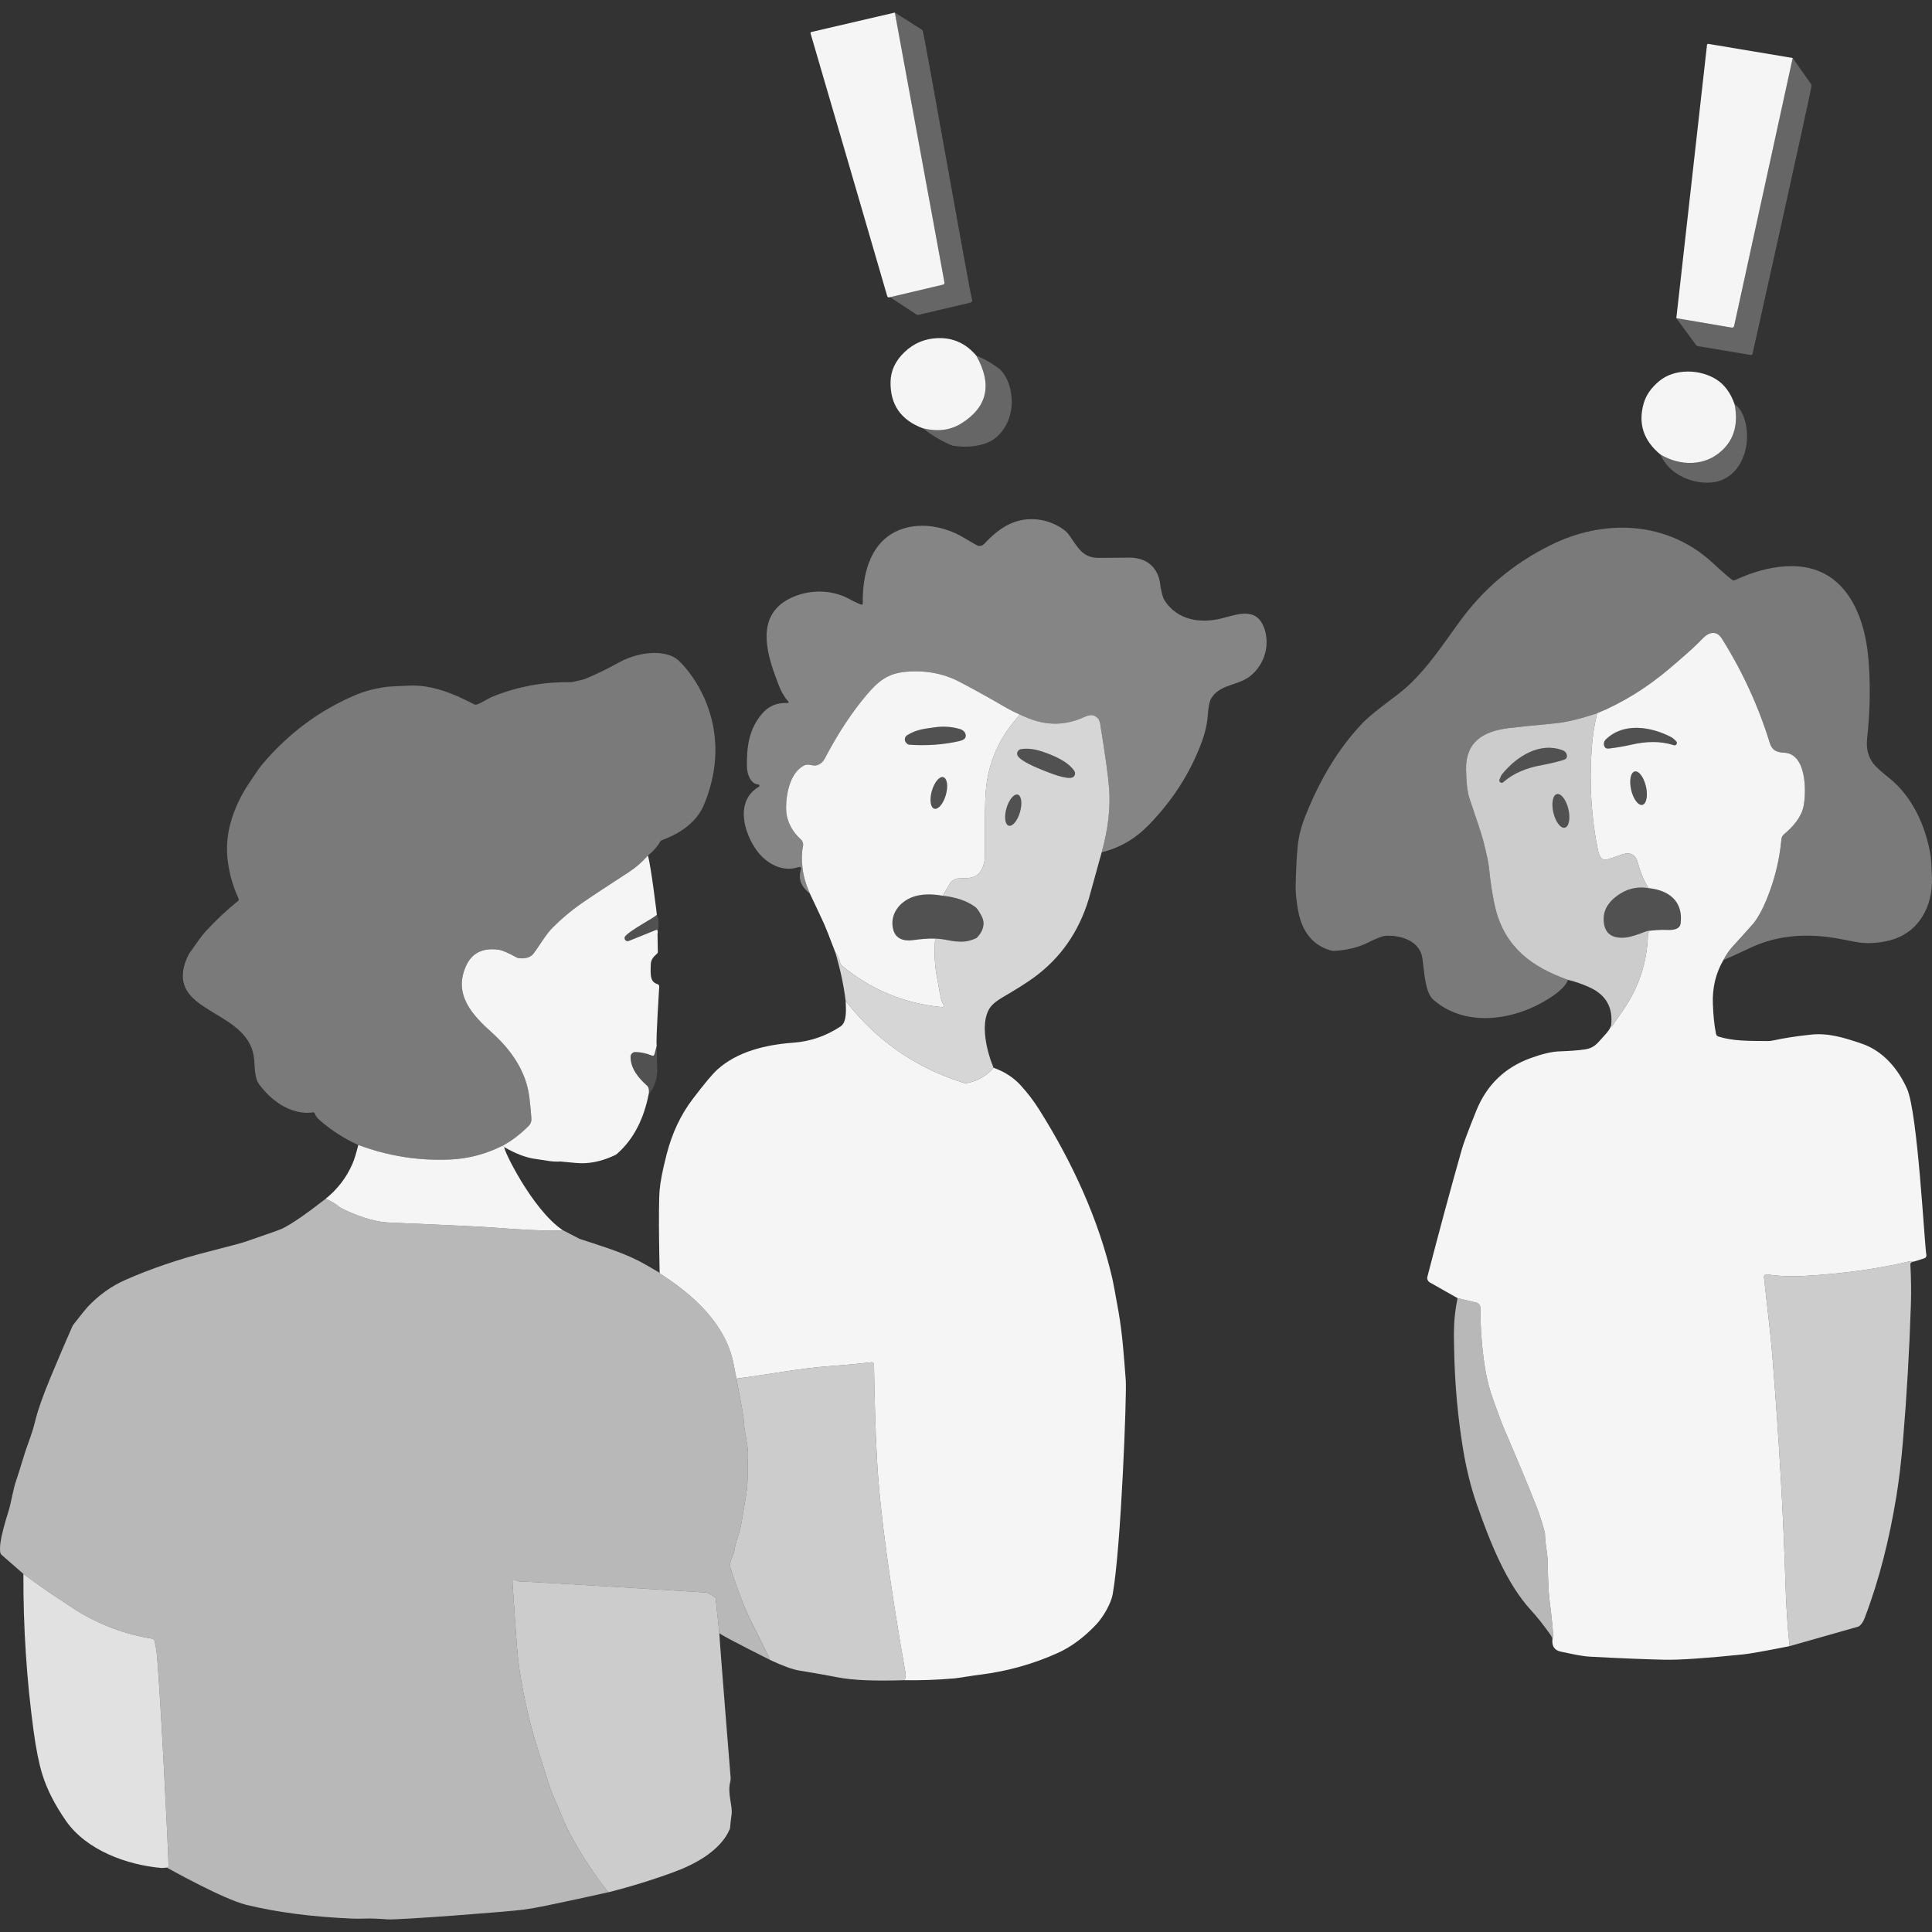 <?xml version="1.0" encoding="UTF-8" standalone="no"?>
<!DOCTYPE svg PUBLIC "-//W3C//DTD SVG 1.1//EN" "http://www.w3.org/Graphics/SVG/1.1/DTD/svg11.dtd">
<svg width="100%" height="100%" viewBox="0 0 300 300" version="1.1" xmlns="http://www.w3.org/2000/svg" xmlns:xlink="http://www.w3.org/1999/xlink" xml:space="preserve" xmlns:serif="http://www.serif.com/" style="fill-rule:evenodd;clip-rule:evenodd;stroke-linejoin:round;stroke-miterlimit:2;">
    <rect x="0" y="0" width="300" height="300" fill="#333333" stroke="none"/>
    <path d="M138.95,1.952L146.655,43.86C146.682,44.015 146.587,44.167 146.431,44.203L138.208,46.147C138.101,46.183 138.009,46.191 137.926,46.163C137.85,46.139 137.794,46.067 137.758,45.948C133.81,32.37 129.846,18.789 125.866,5.199C125.834,5.096 125.898,4.988 126.005,4.964L138.95,1.952Z" style="fill:white;fill-opacity:0.95;fill-rule:nonzero;"/>
    <path d="M138.208,46.147L146.431,44.203C146.587,44.167 146.682,44.015 146.655,43.86L138.95,1.952L143.093,4.574C143.177,4.63 143.244,4.709 143.284,4.805C143.575,5.55 150.571,45.478 150.945,46.541C151.013,46.733 150.902,46.94 150.702,46.988L142.599,48.896C142.503,48.92 142.408,48.9 142.328,48.848L138.208,46.147Z" style="fill:white;fill-opacity:0.25;fill-rule:nonzero;"/>
    <path d="M278.37,9.004L269.274,50.625C269.238,50.792 269.079,50.9 268.912,50.872L260.298,49.41L265.063,6.964C265.075,6.865 265.167,6.797 265.266,6.813L278.37,9.004Z" style="fill:white;fill-opacity:0.95;fill-rule:nonzero;"/>
    <path d="M260.298,49.41L268.912,50.872C269.079,50.9 269.238,50.792 269.274,50.625L278.37,9.004L281.19,13.012C281.258,13.108 281.29,13.223 281.286,13.343C281.234,14.183 272.139,54.916 272.139,54.916C272.115,55.051 271.991,55.143 271.856,55.119L263.653,53.752C263.537,53.736 263.434,53.669 263.362,53.573L260.298,49.41Z" style="fill:white;fill-opacity:0.25;fill-rule:nonzero;"/>
    <path d="M151.591,55.215C154.129,59.712 153.34,63.23 149.232,65.776C147.559,66.816 145.587,67.059 143.316,66.509C139.898,65.242 138.22,62.836 138.284,59.29C138.316,57.553 139.045,56.007 140.471,54.657C141.91,53.29 143.623,52.573 145.611,52.505C147.989,52.422 149.985,53.322 151.591,55.215Z" style="fill:white;fill-opacity:0.95;fill-rule:nonzero;"/>
    <path d="M143.316,66.509C145.587,67.059 147.559,66.816 149.232,65.776C153.34,63.23 154.129,59.712 151.591,55.215C153.109,55.832 154.24,56.563 155.125,57.242C157.097,58.758 158.448,64.322 154.905,67.72C154.231,68.367 153.491,68.708 152.834,68.915C151.4,69.366 149.818,69.473 148.093,69.234C147.977,69.218 147.87,69.186 147.762,69.143C146.18,68.481 144.698,67.605 143.316,66.509Z" style="fill:white;fill-opacity:0.25;fill-rule:nonzero;"/>
    <path d="M269.35,62.784C269.939,65.8 269.29,68.182 267.402,69.939C266.095,71.158 264.545,71.804 262.756,71.88C261.087,71.947 259.45,71.517 257.84,70.585C255.183,68.406 254.318,65.728 255.254,62.561C255.617,61.338 256.402,60.214 257.613,59.199C260.043,57.155 264.023,57.318 266.541,58.936C267.804,59.748 268.74,61.031 269.35,62.784Z" style="fill:white;fill-opacity:0.95;fill-rule:nonzero;"/>
    <path d="M257.84,70.585C259.45,71.517 261.087,71.947 262.756,71.88C264.545,71.804 266.095,71.158 267.402,69.939C269.29,68.182 269.939,65.8 269.35,62.784C271.986,64.438 272.418,72.358 267.402,74.526C264.795,75.652 259.577,74.605 257.84,70.585Z" style="fill:white;fill-opacity:0.25;fill-rule:nonzero;"/>
    <path d="M123.994,134.644C121.504,135.492 118.998,134.094 117.543,132.11C115.44,129.241 114.133,124.341 117.842,122.162C117.998,122.07 117.946,121.835 117.767,121.819C116.436,121.7 115.982,120.01 115.978,118.943C115.966,115.867 116.269,113.337 118.265,110.903C119.296,109.648 120.651,109.07 122.328,109.162C122.436,109.17 122.496,109.038 122.424,108.959C121.838,108.297 121.364,107.512 121.006,106.6C119.312,102.27 116.902,95.756 122.691,92.907C125.484,91.537 128.966,91.461 131.79,92.967C132.822,93.517 133.487,93.823 133.79,93.891C133.886,93.915 133.977,93.835 133.973,93.736C133.894,90.955 134.388,87.74 135.938,85.357C138.834,80.907 144.766,80.8 149.18,83.218C149.264,83.262 150.061,83.724 151.571,84.604C152.057,84.887 152.495,84.816 152.89,84.389C155.324,81.78 157.961,80.15 161.607,80.732C163.116,80.975 165.128,81.899 165.933,82.979C167.284,84.804 167.985,86.66 170.634,86.628C173.778,86.593 175.435,86.581 175.602,86.589C178.244,86.688 179.865,88.254 180.156,90.744C180.22,91.298 180.455,92.64 180.841,93.242C182.793,96.262 186.291,96.855 189.642,96.035C192.18,95.417 195.136,94.142 196.335,97.616C197.259,100.301 196.267,103.369 194.024,105.062C192.168,106.461 189.248,106.301 188.036,108.528C187.793,108.979 187.626,109.831 187.542,111.078C187.451,112.401 187.124,113.827 186.554,115.353C184.801,120.058 182.06,124.325 178.335,128.146C176.252,130.277 173.833,131.675 171.072,132.337C172.065,128.763 172.447,125.46 172.224,122.429C172.088,120.62 171.634,117.329 170.861,112.552C170.782,112.066 170.666,111.743 170.519,111.584C169.782,110.787 169.196,110.979 168.092,111.457C165.292,112.672 162.443,112.676 159.547,111.469C158.14,110.883 157.109,110.397 156.455,110.018C153.499,108.301 150.997,106.915 148.949,105.851C146.435,104.548 143.635,104.038 140.547,104.329C137.798,104.584 136.316,105.839 134.571,107.899C132.272,110.608 130.113,113.891 128.089,117.751C127.79,118.325 127.36,118.688 126.798,118.839C126.193,118.998 125.523,118.512 124.842,118.867C122.607,120.026 121.994,123.516 122.077,125.807C122.145,127.568 123.073,129.197 124.34,130.325C124.635,130.588 124.77,130.994 124.691,131.385C124.484,132.377 124.456,133.476 124.603,134.683C124.735,135.946 125.125,137.317 125.778,138.795C125.061,138.209 124.591,137.612 124.364,136.994C124.145,136.404 124.145,135.759 124.356,135.054C124.408,134.883 124.408,134.763 124.348,134.703C124.28,134.632 124.161,134.612 123.994,134.644Z" style="fill:white;fill-opacity:0.4;"/>
    <path d="M267.605,149.074C268.003,148.285 268.485,147.58 269.055,146.958C271.075,144.735 272.159,143.528 272.31,143.337C272.991,142.472 273.649,141.273 274.282,139.743C275.545,136.703 276.322,133.556 276.617,130.301C276.641,130.014 276.78,129.751 277.003,129.564C278.441,128.345 279.732,126.903 280.067,125.126C280.509,122.775 280.481,117.03 277.059,116.883C275.848,116.831 275.158,116.484 274.832,115.425C273.067,109.7 270.581,104.281 267.374,99.17C266.541,97.843 265.342,98.122 264.33,99.206C263.457,100.146 261.748,101.692 259.207,103.843C255.689,106.819 251.952,109.126 248.004,110.755C245.346,111.636 243.203,112.154 241.581,112.309C238,112.648 235.53,112.903 234.171,113.074C230.311,113.564 227.562,115.202 227.649,119.508C227.693,121.572 227.864,123.046 228.167,123.935C229.394,127.52 230.111,129.723 230.323,130.548C230.829,132.552 231.119,133.895 231.187,134.576C231.466,137.281 231.813,139.452 232.223,141.098C233.733,147.113 237.884,150.169 243.482,152.153C243.183,152.902 242.486,153.667 241.398,154.452C236.079,158.277 227.936,159.89 222.59,155.261C221.295,154.141 221.191,151.129 220.88,148.858C220.518,146.169 217.665,145.181 215.151,145.309C214.685,145.333 213.769,145.687 212.406,146.368C210.905,147.121 209.144,147.552 207.116,147.659C206.996,147.663 206.873,147.651 206.761,147.619C203.741,146.811 202.152,144.52 201.582,141.444C201.287,139.855 201.156,138.496 201.188,137.361C201.255,134.755 201.367,132.735 201.514,131.301C201.662,129.879 202.028,128.428 202.61,126.942C204.885,121.118 207.805,116.301 211.375,112.492C213.474,110.253 216.825,108.238 218.865,106.285C221.809,103.469 223.837,100.413 226.522,96.696C230.303,91.461 234.888,87.569 240.792,84.64C249.135,80.497 258.884,80.891 265.936,87.397C267.585,88.919 268.605,89.804 268.995,90.051C269.123,90.134 269.286,90.142 269.422,90.079C272.079,88.832 274.66,88.118 277.17,87.943C286.027,87.326 289.477,94.744 290.126,102.321C290.461,106.206 290.393,110.313 289.927,114.64C289.756,116.206 290.079,117.512 290.891,118.568C291.27,119.062 292.098,119.815 293.373,120.831C296.975,123.699 299.11,128.448 299.796,132.978C299.855,133.381 299.923,134.476 299.991,136.265C300.162,140.699 297.951,144.878 293.433,146.022C291.509,146.508 289.68,146.576 287.939,146.225C286.461,145.926 285.354,145.723 284.624,145.611C279.856,144.878 275.597,145.392 271.844,147.157C269.712,148.161 268.302,148.799 267.605,149.074Z" style="fill:white;fill-opacity:0.35;fill-rule:nonzero;"/>
    <path d="M267.605,149.074C266.43,151.101 265.888,153.34 265.971,155.791C266.035,157.679 266.198,159.265 266.465,160.551C266.505,160.739 266.645,160.894 266.828,160.95C269.171,161.687 271.533,161.623 274.417,161.655C274.74,161.659 275.063,161.627 275.378,161.555C276.927,161.209 278.856,160.91 281.17,160.659C283.824,160.372 286.218,161.069 289.134,162.073C292.421,163.205 294.756,165.986 296.134,169.093C297.78,172.798 298.804,192.957 299.126,194.886C299.162,195.105 299.031,195.316 298.819,195.384L297.23,195.89C296.943,195.83 296.736,195.814 296.612,195.842C291.596,197.033 286.083,197.798 280.075,198.133C278.111,198.244 276.21,198.16 274.366,197.886C274.111,197.846 273.884,198.065 273.911,198.324C274.314,202.188 274.911,206.798 275.226,210.73C276.246,223.495 276.911,235.028 277.226,245.331C277.342,249.207 277.561,252.638 277.884,255.614C274.103,256.363 271.712,256.789 270.712,256.893C264.836,257.494 260.752,257.773 258.454,257.721C255.258,257.646 251.434,257.49 246.98,257.251C245.426,257.167 244.159,256.825 242.414,256.478C241.386,256.275 240.936,255.618 241.063,254.514C241.151,254.395 241.191,254.287 241.187,254.195C241.115,252.785 240.92,250.861 240.605,248.419C240.466,247.339 240.374,245.415 240.33,242.646C240.306,241.108 239.92,239.761 239.912,238.355C239.912,238.172 239.888,237.992 239.84,237.817C239.398,236.228 239.008,235.012 238.677,234.172C237.223,230.495 235.526,226.415 233.589,221.941C233.271,221.204 232.701,219.694 231.884,217.411C231.311,215.814 230.9,214.26 230.649,212.758C230.135,209.65 229.876,206.427 229.88,203.089C229.88,202.694 229.613,202.356 229.231,202.264L226.327,201.571L222.024,199.137C221.713,198.961 221.558,198.595 221.645,198.248C223.538,190.941 225.331,184.312 227.024,178.356C227.283,177.452 228.02,175.491 229.235,172.476C230.848,168.48 233.661,165.755 237.677,164.3C239.494,163.643 240.972,163.296 242.111,163.257C243.749,163.201 245.047,163.105 246.008,162.966C246.956,162.83 247.577,162.532 248.294,161.719C249.119,160.791 249.94,160.038 250.171,159.253C250.155,159.344 250.175,159.396 250.235,159.408C250.254,159.412 250.274,159.404 250.282,159.388C250.418,159.197 250.98,158.392 251.964,156.974C254.482,153.344 255.792,149.372 255.892,145.054C255.896,144.978 255.92,144.906 255.972,144.839C256.055,144.727 255.968,144.568 255.824,144.58L255.681,144.592C256.792,144.424 257.912,144.361 259.039,144.404C259.868,144.432 260.864,144.277 260.971,143.368C261.378,139.954 259.159,138.229 255.976,137.906C255.29,136.811 254.74,135.5 254.326,133.974C253.964,132.656 253.127,132.229 251.808,132.703C250.832,133.05 250.063,133.309 249.498,133.476C249.143,133.584 248.76,133.44 248.561,133.13C248.358,132.815 248.219,132.468 248.143,132.098C247.103,127.07 246.772,121.787 247.155,116.253C247.282,114.401 247.565,112.568 248.004,110.755C251.952,109.126 255.689,106.819 259.207,103.843C261.748,101.692 263.457,100.146 264.33,99.206C265.342,98.122 266.541,97.843 267.374,99.17C270.581,104.281 273.067,109.7 274.832,115.425C275.158,116.484 275.848,116.831 277.059,116.883C280.481,117.03 280.509,122.775 280.067,125.126C279.732,126.903 278.441,128.345 277.003,129.564C276.78,129.751 276.641,130.014 276.617,130.301C276.322,133.556 275.545,136.703 274.282,139.743C273.649,141.273 272.991,142.472 272.31,143.337C272.159,143.528 271.075,144.735 269.055,146.958C268.485,147.58 268.003,148.285 267.605,149.074ZM259.904,115.72C260.266,115.835 260.549,115.393 260.286,115.114C259.987,114.791 259.728,114.576 259.509,114.461C256.278,112.779 252.055,112.166 249.346,114.827C248.952,115.21 248.948,115.827 249.33,116.158C249.434,116.241 249.689,116.257 250.099,116.202C251.207,116.062 252.246,115.879 253.227,115.656C255.573,115.114 257.764,115.018 259.904,115.72ZM253.84,119.791C253.207,119.935 252.956,121.213 253.284,122.648C253.613,124.082 254.394,125.126 255.028,124.979C255.661,124.835 255.912,123.556 255.583,122.121C255.254,120.688 254.474,119.644 253.84,119.791Z" style="fill:white;fill-opacity:0.95;fill-rule:nonzero;"/>
    <path d="M100.607,132.847C99.715,133.863 98.731,134.719 97.651,135.416C94.086,137.727 91.604,139.369 90.213,140.337C88.695,141.392 87.237,142.623 85.835,144.022C84.719,145.133 83.799,146.823 82.835,148.086C82.397,148.655 81.648,148.89 80.584,148.791C80.452,148.779 80.325,148.735 80.209,148.671C78.903,147.942 77.954,147.544 77.365,147.468C74.935,147.153 73.269,147.994 72.369,149.986C70.369,154.428 73.321,157.595 76.389,160.348C79.381,163.034 81.711,166.36 82.201,170.392C82.365,171.747 82.468,172.862 82.52,173.739C82.544,174.133 82.397,174.519 82.118,174.802C80.851,176.081 79.516,177.105 78.11,177.878C75.48,179.193 72.779,179.914 70.006,180.045C65.078,180.28 60.285,179.527 55.632,177.786C53.56,176.866 51.604,175.619 49.764,174.053C49.274,173.639 48.987,173.268 48.899,172.942C48.863,172.806 48.74,172.715 48.596,172.719C48.596,172.719 44.329,173.739 40.266,168.412C39.529,167.447 39.561,165.743 39.481,164.639C38.939,157.152 27.622,157.478 28.429,150.87C28.56,149.801 28.939,148.958 29.262,148.289C29.338,148.133 29.425,147.99 29.529,147.85C30.513,146.536 31.019,145.619 32.011,144.544C33.529,142.898 35.174,141.353 36.947,139.914C37.067,139.819 37.103,139.655 37.039,139.516C36.134,137.576 35.565,135.516 35.33,133.341C35.103,131.253 35.338,129.138 36.035,126.998C36.692,124.974 37.66,123.05 38.939,121.225C39.632,120.245 40.118,119.397 40.756,118.648C44.847,113.823 49.692,110.238 55.285,107.891C56.72,107.289 58.321,106.875 60.086,106.648C60.457,106.604 61.648,106.54 63.656,106.461C67.154,106.325 70.564,107.767 73.592,109.353C73.731,109.425 73.891,109.441 74.038,109.397C74.731,109.19 75.731,108.473 76.592,108.13C80.413,106.608 84.357,105.875 88.424,105.935C88.636,105.939 88.847,105.915 89.05,105.871C90.074,105.644 90.679,105.497 90.859,105.421C92.703,104.656 94.394,103.812 95.958,102.947C99.81,100.816 103.733,101.08 105.293,102.497C107.8,104.773 114.111,113.204 109.372,124.823C108.195,127.71 105.631,129.405 102.795,130.452C102.675,130.5 102.576,130.584 102.512,130.695C102.058,131.488 101.424,132.205 100.607,132.847Z" style="fill:white;fill-opacity:0.35;fill-rule:nonzero;"/>
    <path d="M145.169,146.321C145.097,148.125 145.109,149.755 145.471,151.603C145.842,153.504 146.029,155.297 146.491,156.014C146.603,156.185 146.467,156.404 146.264,156.388C140.384,155.83 135.193,153.667 130.687,149.902C130.587,149.823 130.519,149.711 130.491,149.588C130.336,148.89 130.073,148.309 129.695,147.847C129.332,146.898 128.958,145.934 128.579,144.95C128.225,144.03 127.81,143.082 127.34,142.106C126.786,140.954 126.264,139.851 125.778,138.795C125.125,137.317 124.735,135.946 124.603,134.683C124.456,133.476 124.484,132.377 124.691,131.385C124.77,130.994 124.635,130.588 124.34,130.325C123.073,129.197 122.145,127.568 122.077,125.807C121.994,123.516 122.607,120.026 124.842,118.867C125.523,118.512 126.193,118.998 126.798,118.839C127.36,118.688 127.79,118.325 128.089,117.751C130.113,113.891 132.272,110.608 134.571,107.899C136.316,105.839 137.798,104.584 140.547,104.329C143.635,104.038 146.435,104.548 148.949,105.851C150.997,106.915 153.499,108.301 156.455,110.018C156.905,110.279 157.535,110.591 158.343,110.951C157.985,111.376 157.75,111.696 157.75,111.696C154.734,115.19 153.152,119.305 153.001,124.038C152.925,126.5 152.905,129.381 152.945,132.679C152.957,133.747 152.706,134.648 152.2,135.385C151.443,136.476 150.145,136.361 148.929,136.393C148.32,136.408 147.758,136.743 147.451,137.277L146.4,139.09C144.591,138.775 143.069,138.827 141.834,139.245C139.643,139.986 138.045,142.078 138.73,144.448C139.125,145.799 140.376,146.153 141.631,145.998C142.922,145.837 144.048,145.695 145.259,145.747C145.174,146.108 145.169,146.321 145.169,146.321ZM149.898,114.54C150.117,114.03 149.746,113.409 149.105,113.218C147.83,112.839 146.511,112.743 145.153,112.935C143.404,113.178 142.324,113.281 140.886,114.146C140.527,114.361 140.396,114.811 140.591,115.166C140.651,115.273 140.742,115.381 140.866,115.496C140.961,115.58 141.081,115.632 141.208,115.64C143.914,115.823 146.487,115.64 148.929,115.086C149.471,114.963 149.794,114.779 149.898,114.54ZM146.48,120.681C145.878,120.508 145.081,121.468 144.694,122.82C144.308,124.174 144.483,125.409 145.085,125.578C145.686,125.751 146.483,124.791 146.87,123.44C147.256,122.086 147.081,120.851 146.48,120.681Z" style="fill:white;fill-opacity:0.95;"/>
    <path d="M151.623,145.667C152.332,144.974 152.698,144.225 152.726,143.416C152.738,143.014 152.607,142.556 152.324,142.05C151.981,141.432 151.698,141.038 151.475,140.867C150.232,139.922 148.539,139.329 146.4,139.09L147.451,137.277C147.758,136.743 148.32,136.408 148.929,136.393C150.145,136.361 151.443,136.476 152.2,135.385C152.706,134.648 152.957,133.747 152.945,132.679C152.905,129.381 152.925,126.5 153.001,124.038C153.152,119.305 154.734,115.19 157.75,111.696C157.75,111.696 157.985,111.376 158.343,110.951C158.708,111.114 159.109,111.286 159.547,111.469C162.443,112.676 165.292,112.672 168.092,111.457C169.196,110.979 169.782,110.787 170.519,111.584C170.666,111.743 170.782,112.066 170.861,112.552C171.634,117.329 172.088,120.62 172.224,122.429C172.447,125.46 172.065,128.763 171.072,132.337L169.053,139.624C167.499,144.731 164.662,148.787 160.543,151.787C159.411,152.611 157.806,153.631 155.722,154.838C154.698,155.432 154.005,156.022 153.646,156.599C152.141,159.022 153.28,163.436 154.28,165.802C153.244,167.041 151.874,167.83 150.172,168.173C149.993,168.209 149.806,168.201 149.635,168.145C142.224,165.834 136.117,161.595 131.316,155.428C131.009,152.97 130.468,150.44 129.695,147.847C130.073,148.309 130.336,148.89 130.491,149.588C130.519,149.711 130.587,149.823 130.687,149.902C135.193,153.667 140.384,155.83 146.264,156.388C146.467,156.404 146.603,156.185 146.491,156.014C146.029,155.297 145.842,153.504 145.471,151.603C145.109,149.755 145.097,148.125 145.169,146.321C145.169,146.321 145.174,146.108 145.259,145.747C145.874,145.773 146.512,145.849 147.204,145.998C147.961,146.161 148.726,146.233 149.499,146.217C150.149,146.201 150.858,146.018 151.623,145.667ZM162.009,119.628C162.913,119.99 165.594,121.086 166.519,120.723C166.925,120.564 167.061,120.042 166.794,119.668C165.957,118.472 164.435,117.704 163.013,117.134C161.595,116.56 159.965,116.058 158.531,116.333C158.077,116.421 157.814,116.887 157.997,117.285C158.411,118.19 161.101,119.261 162.009,119.628ZM158.036,123.393C157.455,123.225 156.674,124.166 156.287,125.498C155.901,126.831 156.057,128.046 156.635,128.213C157.216,128.381 157.997,127.44 158.384,126.108C158.77,124.775 158.615,123.56 158.036,123.393Z" style="fill:white;fill-opacity:0.8;"/>
    <path d="M248.004,110.755C247.565,112.568 247.282,114.401 247.155,116.253C246.772,121.787 247.103,127.07 248.143,132.098C248.219,132.468 248.358,132.815 248.561,133.13C248.76,133.44 249.143,133.584 249.498,133.476C250.063,133.309 250.832,133.05 251.808,132.703C253.127,132.229 253.964,132.656 254.326,133.974C254.74,135.5 255.29,136.811 255.976,137.906C254.091,137.6 252.374,138.066 250.832,139.301C249.601,140.285 248.996,141.432 249.015,142.743C249.043,144.839 250.171,145.787 252.398,145.584C253.071,145.524 254.167,145.193 255.681,144.592L255.824,144.58C255.968,144.568 256.055,144.727 255.972,144.839C255.92,144.906 255.896,144.978 255.892,145.054C255.792,149.372 254.482,153.344 251.964,156.974C250.98,158.392 250.418,159.197 250.282,159.388C250.274,159.404 250.254,159.412 250.235,159.408C250.175,159.396 250.155,159.344 250.171,159.253C250.513,156.44 249.37,154.448 246.737,153.273C245.625,152.779 244.541,152.404 243.482,152.153C237.884,150.169 233.733,147.113 232.223,141.098C231.813,139.452 231.466,137.281 231.187,134.576C231.119,133.895 230.829,132.552 230.323,130.548C230.111,129.723 229.394,127.52 228.167,123.935C227.864,123.046 227.693,121.572 227.649,119.508C227.562,115.202 230.311,113.564 234.171,113.074C235.53,112.903 238,112.648 241.581,112.309C243.203,112.154 245.346,111.636 248.004,110.755ZM233.422,121.46C235.099,119.986 237.131,119.217 239.482,118.795C240.462,118.616 241.482,118.377 242.545,118.074C242.94,117.963 243.167,117.847 243.227,117.731C243.45,117.281 243.203,116.72 242.693,116.524C239.187,115.158 235.577,117.369 233.291,120.162C233.135,120.349 232.984,120.648 232.836,121.058C232.709,121.413 233.135,121.711 233.422,121.46ZM241.758,123.309C241.115,123.46 240.872,124.751 241.211,126.19C241.549,127.628 242.346,128.672 242.99,128.52C243.633,128.369 243.876,127.078 243.537,125.64C243.199,124.201 242.402,123.158 241.758,123.309Z" style="fill:white;fill-opacity:0.75;fill-rule:nonzero;"/>
    <path d="M149.898,114.54C149.794,114.779 149.471,114.963 148.929,115.086C146.487,115.64 143.914,115.823 141.208,115.64C141.081,115.632 140.961,115.58 140.866,115.496C140.742,115.381 140.651,115.273 140.591,115.166C140.396,114.811 140.527,114.361 140.886,114.146C142.324,113.281 143.404,113.178 145.153,112.935C146.511,112.743 147.83,112.839 149.105,113.218C149.746,113.409 150.117,114.03 149.898,114.54Z" style="fill:white;fill-opacity:0.15;fill-rule:nonzero;"/>
    <path d="M259.904,115.72C257.764,115.018 255.573,115.114 253.227,115.656C252.246,115.879 251.207,116.062 250.099,116.202C249.689,116.257 249.434,116.241 249.33,116.158C248.948,115.827 248.952,115.21 249.346,114.827C252.055,112.166 256.278,112.779 259.509,114.461C259.728,114.576 259.987,114.791 260.286,115.114C260.549,115.393 260.266,115.835 259.904,115.72Z" style="fill:white;fill-opacity:0.15;fill-rule:nonzero;"/>
    <path d="M233.422,121.46C233.135,121.711 232.709,121.413 232.836,121.058C232.984,120.648 233.135,120.349 233.291,120.162C235.577,117.369 239.187,115.158 242.693,116.524C243.203,116.72 243.45,117.281 243.227,117.731C243.167,117.847 242.94,117.963 242.545,118.074C241.482,118.377 240.462,118.616 239.482,118.795C237.131,119.217 235.099,119.986 233.422,121.46Z" style="fill:white;fill-opacity:0.15;fill-rule:nonzero;"/>
    <path d="M163.013,117.134C164.435,117.704 165.957,118.472 166.794,119.668C167.061,120.042 166.925,120.564 166.519,120.723C165.594,121.086 162.913,119.99 162.009,119.628C161.101,119.261 158.411,118.19 157.997,117.285C157.814,116.887 158.077,116.421 158.531,116.333C159.965,116.058 161.595,116.56 163.013,117.134Z" style="fill:white;fill-opacity:0.15;fill-rule:nonzero;"/>
    <path d="M253.84,119.791C254.474,119.644 255.254,120.688 255.583,122.121C255.912,123.556 255.661,124.835 255.028,124.979C254.394,125.126 253.613,124.082 253.284,122.648C252.956,121.213 253.207,119.935 253.84,119.791Z" style="fill:white;fill-opacity:0.15;fill-rule:nonzero;"/>
    <path d="M146.48,120.681C147.081,120.851 147.256,122.086 146.87,123.44C146.483,124.791 145.686,125.751 145.085,125.578C144.483,125.409 144.308,124.174 144.694,122.82C145.081,121.468 145.878,120.508 146.48,120.681Z" style="fill:white;fill-opacity:0.15;fill-rule:nonzero;"/>
    <path d="M241.758,123.309C242.402,123.158 243.199,124.201 243.537,125.64C243.876,127.078 243.633,128.369 242.99,128.52C242.346,128.672 241.549,127.628 241.211,126.19C240.872,124.751 241.115,123.46 241.758,123.309Z" style="fill:white;fill-opacity:0.15;fill-rule:nonzero;"/>
    <path d="M158.036,123.393C158.615,123.56 158.77,124.775 158.384,126.108C157.997,127.44 157.216,128.381 156.635,128.213C156.057,128.046 155.901,126.831 156.287,125.498C156.674,124.166 157.455,123.225 158.036,123.393Z" style="fill:white;fill-opacity:0.15;fill-rule:nonzero;"/>
    <path d="M100.607,132.847C101.098,134.508 101.998,142.038 101.998,142.038C101.588,142.52 97.958,144.368 97.102,145.353C96.771,145.731 97.173,146.297 97.639,146.109L101.898,144.392C101.974,144.361 102.062,144.4 102.094,144.48C102.149,144.631 102.149,144.835 102.098,145.094L102.149,147.779C102.153,147.902 102.098,148.022 102.006,148.101C101.532,148.504 101.09,148.982 101.054,149.687C100.998,150.767 101.03,151.496 101.145,151.882C101.293,152.368 101.611,152.679 102.098,152.819C102.261,152.866 102.368,153.018 102.364,153.185C102.364,153.185 101.823,161.635 101.97,162.38L101.619,163.731C101.576,163.894 101.404,163.982 101.253,163.918C100.372,163.555 99.508,163.368 98.659,163.36C98.245,163.356 97.906,163.695 97.91,164.109C97.926,165.942 99.141,167.396 100.488,168.603C100.584,168.691 100.651,168.798 100.691,168.918C100.791,169.241 100.799,169.587 100.719,169.954C100.002,173.511 98.532,176.77 95.855,179.129C95.727,179.244 95.58,179.336 95.424,179.408C93.329,180.384 91.329,180.774 89.42,180.583C87.903,180.432 87.114,180.356 87.058,180.36C85.652,180.44 84.791,180.181 83.078,179.95C81.679,179.758 80.094,179.153 78.321,178.137C78.281,178.141 78.209,178.057 78.11,177.878C79.516,177.105 80.851,176.081 82.118,174.802C82.397,174.519 82.544,174.133 82.52,173.739C82.468,172.862 82.365,171.747 82.201,170.392C81.711,166.36 79.381,163.034 76.389,160.348C73.321,157.595 70.369,154.428 72.369,149.986C73.269,147.994 74.935,147.153 77.365,147.468C77.954,147.544 78.903,147.942 80.209,148.671C80.325,148.735 80.452,148.779 80.584,148.791C81.648,148.89 82.397,148.655 82.835,148.086C83.799,146.823 84.719,145.133 85.835,144.022C87.237,142.623 88.695,141.392 90.213,140.337C91.604,139.369 94.086,137.727 97.651,135.416C98.731,134.719 99.715,133.863 100.607,132.847Z" style="fill:white;fill-opacity:0.95;fill-rule:nonzero;"/>
    <path d="M255.976,137.906C259.159,138.229 261.378,139.954 260.971,143.368C260.864,144.277 259.868,144.432 259.039,144.404C257.912,144.361 256.792,144.424 255.681,144.592C254.167,145.193 253.071,145.524 252.398,145.584C250.171,145.787 249.043,144.839 249.015,142.743C248.996,141.432 249.601,140.285 250.832,139.301C252.374,138.066 254.091,137.6 255.976,137.906Z" style="fill:white;fill-opacity:0.15;fill-rule:nonzero;"/>
    <path d="M146.4,139.09C148.539,139.329 150.232,139.922 151.475,140.867C151.698,141.038 151.981,141.432 152.324,142.05C152.607,142.556 152.738,143.014 152.726,143.416C152.698,144.225 152.332,144.974 151.623,145.667C150.858,146.018 150.149,146.201 149.499,146.217C148.726,146.233 147.961,146.161 147.204,145.998C145.149,145.556 143.579,145.755 141.631,145.998C140.376,146.153 139.125,145.799 138.73,144.448C138.045,142.078 139.643,139.986 141.834,139.245C143.069,138.827 144.591,138.775 146.4,139.09Z" style="fill:white;fill-opacity:0.15;fill-rule:nonzero;"/>
    <path d="M102.098,145.094C102.149,144.835 102.149,144.631 102.094,144.48C102.062,144.4 101.974,144.361 101.898,144.392L97.639,146.109C97.173,146.297 96.771,145.731 97.102,145.353C97.958,144.368 101.588,142.52 101.998,142.038C102.321,142.823 102.356,143.843 102.098,145.094Z" style="fill:white;fill-opacity:0.15;fill-rule:nonzero;"/>
    <path d="M154.28,165.802C155.965,166.396 157.368,167.304 158.483,168.523C159.559,169.699 160.507,170.942 161.332,172.249C166.475,180.408 170.59,189.304 172.738,198.595C172.853,199.085 173.164,200.77 173.678,203.65C174.308,207.192 174.543,210.933 174.809,214.355C174.973,216.447 174.084,240.355 172.77,247.594C172.515,249 171.28,251.128 170.244,252.223C168.335,254.243 166.351,255.717 164.292,256.65C160.487,258.375 156.451,259.51 152.18,260.048C151.451,260.14 150.782,260.235 150.168,260.335C149.133,260.498 148.463,260.594 148.164,260.622C145.539,260.849 142.961,260.94 140.44,260.9C140.627,260.586 140.679,260.175 140.587,259.669C139.479,253.454 138.523,247.423 137.718,241.574C136.93,235.833 136.42,230.909 136.189,226.801C135.969,222.961 135.81,217.985 135.711,211.869C135.707,211.662 135.523,211.503 135.316,211.527C133.408,211.758 131.3,211.953 129.001,212.116C124.344,212.443 119.253,213.431 114.36,214.077C114.209,213.347 114.061,212.606 113.918,211.845C112.735,205.615 107.699,201.121 102.603,197.826C102.532,197.778 102.476,197.714 102.432,197.643C102.432,197.643 102.181,187.77 102.432,184.746C102.54,183.467 102.902,181.623 103.524,179.213C104.36,175.946 105.711,173.085 107.579,170.635C109.376,168.268 110.647,166.751 111.388,166.085C114.484,163.285 118.874,162.225 123.181,161.91C125.806,161.719 128.248,160.882 130.507,159.396C131.583,158.687 131.34,156.611 131.316,155.428C136.117,161.595 142.224,165.834 149.635,168.145C149.806,168.201 149.993,168.209 150.172,168.173C151.874,167.83 153.244,167.041 154.28,165.802Z" style="fill:white;fill-opacity:0.95;fill-rule:nonzero;"/>
    <path d="M100.719,169.954C100.799,169.587 100.791,169.241 100.691,168.918C100.651,168.798 100.584,168.691 100.488,168.603C99.141,167.396 97.926,165.942 97.91,164.109C97.906,163.695 98.245,163.356 98.659,163.36C99.508,163.368 100.372,163.555 101.253,163.918C101.404,163.982 101.576,163.894 101.619,163.731L101.97,162.38C101.998,163.599 102.026,164.822 102.05,166.049C102.082,167.508 101.639,168.81 100.719,169.954Z" style="fill:white;fill-opacity:0.15;fill-rule:nonzero;"/>
    <path d="M78.11,177.878C78.209,178.057 78.281,178.141 78.321,178.137C78.014,178.276 82.632,187.83 87.369,191.009C86.15,191.264 79.341,190.834 77.456,190.675C73.867,190.368 61.222,189.894 60.106,189.814C57.704,189.647 55.198,188.679 53.054,187.635C52.923,187.571 52.799,187.491 52.688,187.4C52.039,186.866 51.333,186.447 50.564,186.149C52.409,184.663 53.795,182.858 54.72,180.734C55.019,180.049 55.325,179.065 55.632,177.786C60.285,179.527 65.078,180.28 70.006,180.045C72.779,179.914 75.48,179.193 78.11,177.878Z" style="fill:white;fill-opacity:0.95;fill-rule:nonzero;"/>
    <path d="M50.564,186.149C51.333,186.447 52.039,186.866 52.688,187.4C52.799,187.491 52.923,187.571 53.054,187.635C55.198,188.679 57.704,189.647 60.106,189.814C61.222,189.894 73.867,190.368 77.456,190.675C79.341,190.834 86.15,191.264 87.369,191.009L89.978,192.36C90.002,192.372 90.026,192.38 90.046,192.388C92.476,193.188 96.249,194.304 99.117,195.758C100.106,196.256 102.432,197.643 102.432,197.643C102.476,197.714 102.532,197.778 102.603,197.826C107.699,201.121 112.735,205.615 113.918,211.845C114.061,212.606 114.209,213.347 114.36,214.077C114.651,215.646 114.938,217.2 115.225,218.738C115.392,219.642 115.488,220.343 115.516,220.833C115.615,222.65 116.221,224.499 116.149,226.092C116.065,227.889 116.213,229.817 115.882,232.009C115.854,232.212 115.615,233.63 115.169,236.267C115.038,237.052 114.866,237.753 114.663,238.375C114.308,239.447 114.117,240.148 114.093,240.478C114.026,241.415 113.129,242.47 113.428,243.435C114.265,246.152 115.217,248.69 116.289,251.052C116.368,251.223 119.109,256.558 119.563,257.749C119.563,257.749 112.683,254.307 111.699,253.618L111.125,248.176C111.109,248.028 109.846,247.295 109.739,247.295C109.739,247.295 82.668,245.582 80.735,245.574C80.397,245.574 80.078,245.303 79.803,245.287C79.672,245.279 79.564,245.387 79.572,245.514C79.6,245.98 80.221,255.721 80.436,257.51C81.002,262.231 82.042,266.98 83.56,271.757C84.695,275.338 85.281,277.179 85.317,277.287C85.504,277.892 85.779,278.605 86.146,279.422C86.91,281.143 87.56,282.952 88.468,284.665C90.173,287.88 92.169,290.936 94.452,293.832C91.217,294.557 87.99,295.251 84.775,295.916C83.448,296.191 82.305,296.39 81.353,296.521C78.823,296.864 61.744,298.163 60.158,298.039C58.716,297.924 57.584,297.884 56.76,297.912C55.983,297.94 55.325,297.944 54.791,297.924C48.477,297.657 42.951,296.94 38.21,295.772C34.601,294.88 25.915,290.004 25.915,290.004C26.043,289.996 26.151,289.896 26.162,289.769C26.238,289.103 24.72,259.175 24.286,256.287C24.23,255.916 24.127,255.399 23.971,254.737C23.939,254.594 23.82,254.486 23.676,254.462C19.481,253.797 15.549,252.331 11.88,250.072C11.784,250.012 10.84,249.395 9.051,248.211C7.25,247.024 5.446,245.753 3.633,244.395L0.274,241.459C0.143,241.347 0.059,241.188 0.035,241.016C-0.024,240.598 -0.008,240.076 0.083,239.455C0.239,238.375 0.661,236.745 1.346,234.57C1.737,233.331 2.023,231.303 2.509,229.897C3.231,227.825 3.629,226.116 4.474,223.845C4.892,222.714 5.227,221.642 5.47,220.634C5.872,218.981 6.653,216.762 7.808,213.977C9.211,210.602 10.354,207.929 11.238,205.953C11.29,205.842 11.354,205.738 11.43,205.642C12.621,204.117 13.346,203.216 13.597,202.949C15.342,201.097 17.314,199.686 19.513,198.722C23.445,196.997 27.684,195.551 32.23,194.388C35.605,193.523 37.565,192.997 38.11,192.81C41.616,191.607 43.525,190.929 43.835,190.774C45.298,190.053 47.541,188.511 50.564,186.149Z" style="fill:white;fill-opacity:0.65;fill-rule:nonzero;"/>
    <path d="M297.23,195.89C296.827,195.949 296.632,196.097 296.644,196.324C296.76,198.615 296.784,200.682 296.724,202.527C296.493,209.638 296.086,216.678 295.501,223.646C295.218,226.997 294.867,229.957 294.441,232.526C293.381,238.905 291.883,245.1 289.557,251.215C289.338,251.793 289.067,252.207 288.748,252.466C288.676,252.526 288.589,252.57 288.501,252.594L277.884,255.614C277.561,252.638 277.342,249.207 277.226,245.331C276.911,235.028 276.246,223.495 275.226,210.73C274.911,206.798 274.314,202.188 273.911,198.324C273.884,198.065 274.111,197.846 274.366,197.886C276.21,198.16 278.111,198.244 280.075,198.133C286.083,197.798 291.596,197.033 296.612,195.842C296.736,195.814 296.943,195.83 297.23,195.89Z" style="fill:white;fill-opacity:0.75;fill-rule:nonzero;"/>
    <path d="M241.063,254.514C241.016,254.295 240.932,254.096 240.808,253.924C239.757,252.423 238.721,251.112 237.697,249.996C233.912,245.861 231.378,239.51 229.303,233.546C228.398,230.945 227.697,228.12 227.191,225.068C226.378,220.148 225.916,215.08 225.805,209.873C225.745,207.045 225.653,204.893 226.327,201.571L229.231,202.264C229.613,202.356 229.88,202.694 229.88,203.089C229.876,206.427 230.135,209.65 230.649,212.758C230.9,214.26 231.311,215.814 231.884,217.411C232.701,219.694 233.271,221.204 233.589,221.941C235.526,226.415 237.223,230.495 238.677,234.172C239.008,235.012 239.398,236.228 239.84,237.817C239.888,237.992 239.912,238.172 239.912,238.355C239.92,239.761 240.306,241.108 240.33,242.646C240.374,245.415 240.466,247.339 240.605,248.419C240.92,250.861 241.115,252.785 241.187,254.195C241.191,254.287 241.151,254.395 241.063,254.514Z" style="fill:white;fill-opacity:0.65;fill-rule:nonzero;"/>
    <path d="M140.44,260.9C135.806,261.048 132.388,260.904 130.177,260.474C128.165,260.084 126.149,259.729 124.129,259.406C123.101,259.243 121.579,258.693 119.563,257.749C119.109,256.558 116.368,251.223 116.289,251.052C115.217,248.69 114.265,246.152 113.428,243.435C113.129,242.47 114.026,241.415 114.093,240.478C114.117,240.148 114.308,239.447 114.663,238.375C114.866,237.753 115.038,237.052 115.169,236.267C115.615,233.63 115.854,232.212 115.882,232.009C116.213,229.817 116.065,227.889 116.149,226.092C116.221,224.499 115.615,222.65 115.516,220.833C115.488,220.343 115.392,219.642 115.225,218.738C114.938,217.2 114.651,215.646 114.36,214.077C119.253,213.431 124.344,212.443 129.001,212.116C131.3,211.953 133.408,211.758 135.316,211.527C135.523,211.503 135.707,211.662 135.711,211.869C135.81,217.985 135.969,222.961 136.189,226.801C136.42,230.909 136.93,235.833 137.718,241.574C138.523,247.423 139.479,253.454 140.587,259.669C140.679,260.175 140.627,260.586 140.44,260.9Z" style="fill:white;fill-opacity:0.75;fill-rule:nonzero;"/>
    <path d="M25.091,290.059C19.744,289.605 13.406,287.314 10.222,282.713C8.489,280.207 7.27,277.805 6.565,275.51C6.043,273.805 5.589,271.546 5.211,268.737C4.131,260.789 3.605,252.678 3.633,244.395C5.446,245.753 7.25,247.024 9.051,248.211C10.84,249.395 11.784,250.012 11.88,250.072C15.549,252.331 19.481,253.797 23.676,254.462C23.82,254.486 23.939,254.594 23.971,254.737C24.127,255.399 24.23,255.916 24.286,256.287C24.72,259.175 26.238,289.103 26.162,289.769C26.151,289.896 26.043,289.996 25.915,290.004L25.091,290.059Z" style="fill:white;fill-opacity:0.85;fill-rule:nonzero;"/>
    <path d="M111.699,253.618C111.743,254.992 113.452,276.04 113.452,276.04C113.464,276.263 113.44,276.482 113.388,276.697C112.926,278.554 113.795,280.39 113.595,281.789C113.48,282.589 113.412,283.219 113.384,283.685C113.376,283.812 113.348,283.944 113.297,284.063C111.898,287.35 107.926,289.482 104.711,290.665C101.337,291.908 97.914,292.964 94.452,293.832C92.169,290.936 90.173,287.88 88.468,284.665C87.56,282.952 86.91,281.143 86.146,279.422C85.779,278.605 85.504,277.892 85.317,277.287C85.281,277.179 84.695,275.338 83.56,271.757C82.042,266.98 81.002,262.231 80.436,257.51C80.221,255.721 79.6,245.98 79.572,245.514C79.564,245.387 79.672,245.279 79.803,245.287C80.078,245.303 80.397,245.574 80.735,245.574C82.668,245.582 109.739,247.295 109.739,247.295C109.846,247.295 111.109,248.028 111.125,248.176L111.699,253.618Z" style="fill:white;fill-opacity:0.75;fill-rule:nonzero;"/>
</svg>
